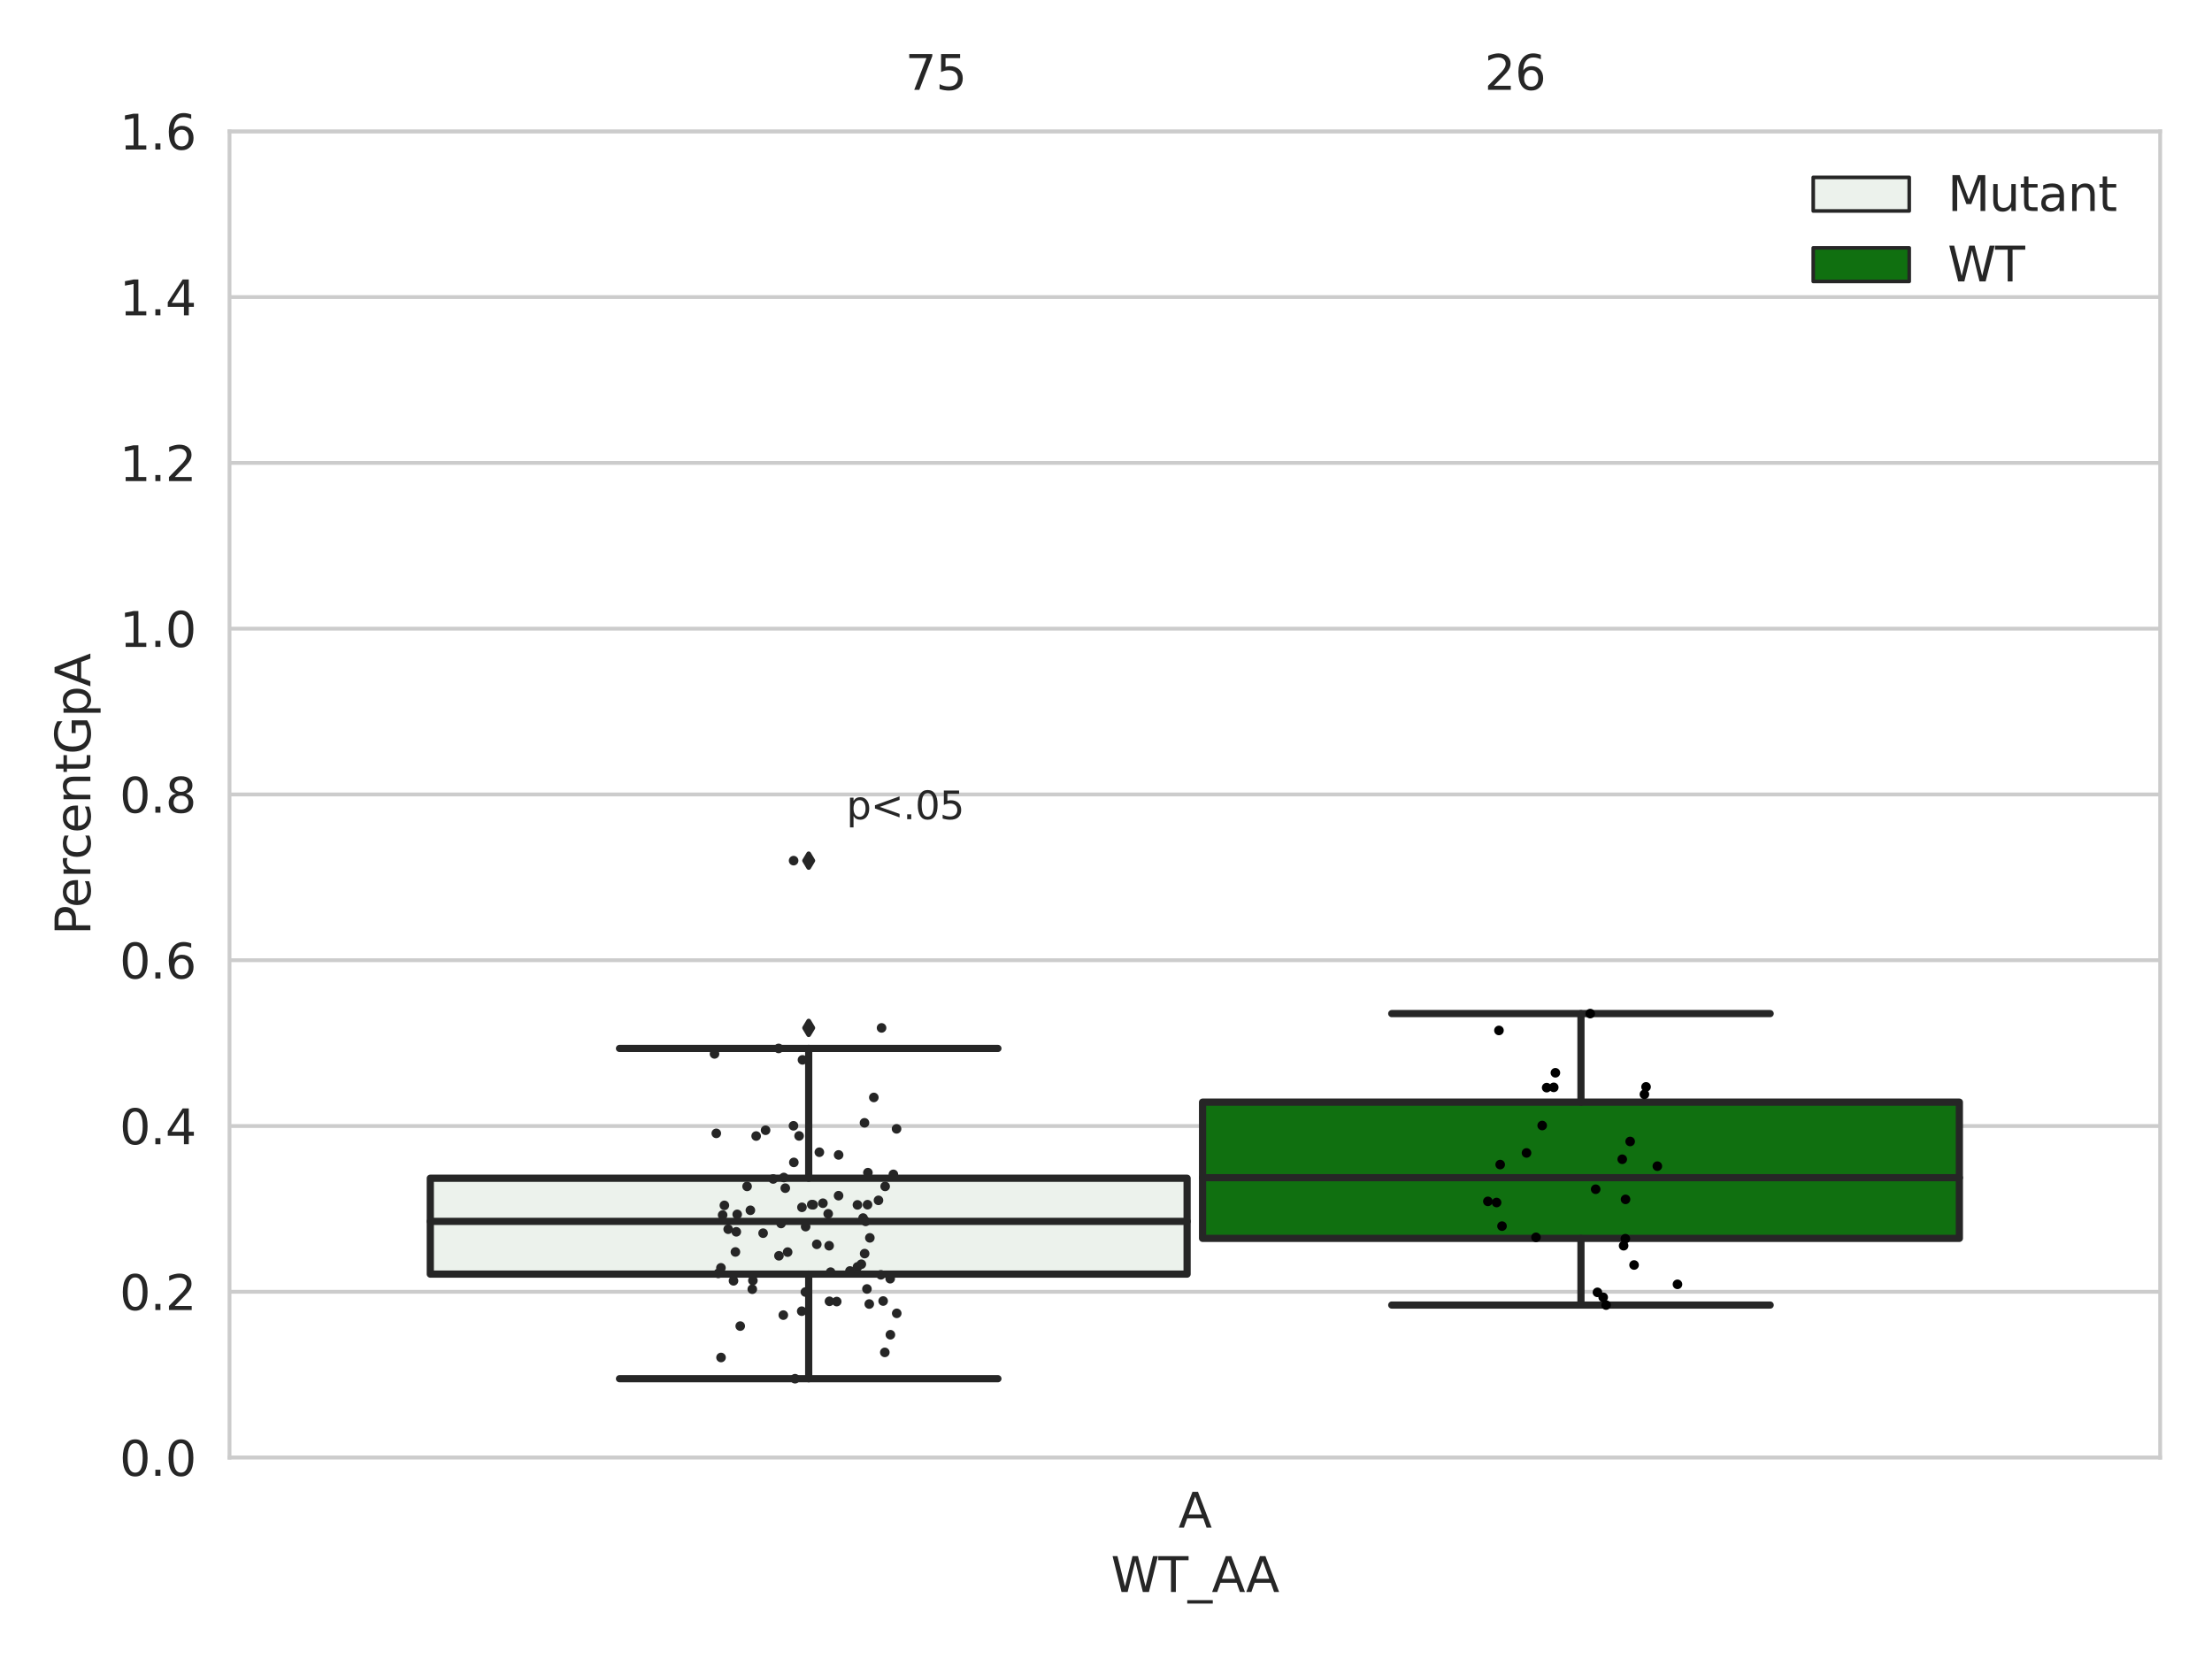 <?xml version="1.0" encoding="utf-8" standalone="no"?>
<!DOCTYPE svg PUBLIC "-//W3C//DTD SVG 1.1//EN"
  "http://www.w3.org/Graphics/SVG/1.1/DTD/svg11.dtd">
<svg xmlns:xlink="http://www.w3.org/1999/xlink" width="460.8pt" height="345.6pt" viewBox="0 0 460.8 345.6" xmlns="http://www.w3.org/2000/svg" version="1.1">
 <defs>
  <style type="text/css">*{stroke-linejoin: round; stroke-linecap: butt}</style>
 </defs>
 <g id="figure_1">
  <g id="patch_1">
   <path d="M 0 345.6 
L 460.8 345.6 
L 460.8 0 
L 0 0 
z
" style="fill: #ffffff"/>
  </g>
  <g id="axes_1">
   <g id="patch_2">
    <path d="M 47.81 303.64 
L 450 303.64 
L 450 27.354 
L 47.81 27.354 
z
" style="fill: #ffffff"/>
   </g>
   <g id="matplotlib.axis_1">
    <g id="xtick_1">
     <g id="text_1">
      <!-- A -->
      <g style="fill: #262626" transform="translate(245.485 318.238)scale(0.1 -0.1)">
       <defs>
        <path id="DejaVuSans-41" d="M 2188 4044 
L 1331 1722 
L 3047 1722 
L 2188 4044 
z
M 1831 4666 
L 2547 4666 
L 4325 0 
L 3669 0 
L 3244 1197 
L 1141 1197 
L 716 0 
L 50 0 
L 1831 4666 
z
" transform="scale(0.016)"/>
       </defs>
       <use xlink:href="#DejaVuSans-41"/>
      </g>
     </g>
    </g>
    <g id="text_2">
     <!-- WT_AA -->
     <g style="fill: #262626" transform="translate(231.429 331.638)scale(0.1 -0.1)">
      <defs>
       <path id="DejaVuSans-57" d="M 213 4666 
L 850 4666 
L 1831 722 
L 2809 4666 
L 3519 4666 
L 4500 722 
L 5478 4666 
L 6119 4666 
L 4947 0 
L 4153 0 
L 3169 4050 
L 2175 0 
L 1381 0 
L 213 4666 
z
" transform="scale(0.016)"/>
       <path id="DejaVuSans-54" d="M -19 4666 
L 3928 4666 
L 3928 4134 
L 2272 4134 
L 2272 0 
L 1638 0 
L 1638 4134 
L -19 4134 
L -19 4666 
z
" transform="scale(0.016)"/>
       <path id="DejaVuSans-5f" d="M 3263 -1063 
L 3263 -1509 
L -63 -1509 
L -63 -1063 
L 3263 -1063 
z
" transform="scale(0.016)"/>
      </defs>
      <use xlink:href="#DejaVuSans-57"/>
      <use xlink:href="#DejaVuSans-54" x="98.877"/>
      <use xlink:href="#DejaVuSans-5f" x="159.961"/>
      <use xlink:href="#DejaVuSans-41" x="209.961"/>
      <use xlink:href="#DejaVuSans-41" x="281.119"/>
     </g>
    </g>
   </g>
   <g id="matplotlib.axis_2">
    <g id="ytick_1">
     <g id="line2d_1">
      <path d="M 47.81 303.64 
L 450 303.64 
" clip-path="url(#p6a3550812f)" style="fill: none; stroke: #cccccc; stroke-width: 0.8; stroke-linecap: round"/>
     </g>
     <g id="text_3">
      <!-- 0.0 -->
      <g style="fill: #262626" transform="translate(24.907 307.439)scale(0.1 -0.1)">
       <defs>
        <path id="DejaVuSans-30" d="M 2034 4250 
Q 1547 4250 1301 3770 
Q 1056 3291 1056 2328 
Q 1056 1369 1301 889 
Q 1547 409 2034 409 
Q 2525 409 2770 889 
Q 3016 1369 3016 2328 
Q 3016 3291 2770 3770 
Q 2525 4250 2034 4250 
z
M 2034 4750 
Q 2819 4750 3233 4129 
Q 3647 3509 3647 2328 
Q 3647 1150 3233 529 
Q 2819 -91 2034 -91 
Q 1250 -91 836 529 
Q 422 1150 422 2328 
Q 422 3509 836 4129 
Q 1250 4750 2034 4750 
z
" transform="scale(0.016)"/>
        <path id="DejaVuSans-2e" d="M 684 794 
L 1344 794 
L 1344 0 
L 684 0 
L 684 794 
z
" transform="scale(0.016)"/>
       </defs>
       <use xlink:href="#DejaVuSans-30"/>
       <use xlink:href="#DejaVuSans-2e" x="63.623"/>
       <use xlink:href="#DejaVuSans-30" x="95.41"/>
      </g>
     </g>
    </g>
    <g id="ytick_2">
     <g id="line2d_2">
      <path d="M 47.81 269.104 
L 450 269.104 
" clip-path="url(#p6a3550812f)" style="fill: none; stroke: #cccccc; stroke-width: 0.8; stroke-linecap: round"/>
     </g>
     <g id="text_4">
      <!-- 0.2 -->
      <g style="fill: #262626" transform="translate(24.907 272.903)scale(0.1 -0.1)">
       <defs>
        <path id="DejaVuSans-32" d="M 1228 531 
L 3431 531 
L 3431 0 
L 469 0 
L 469 531 
Q 828 903 1448 1529 
Q 2069 2156 2228 2338 
Q 2531 2678 2651 2914 
Q 2772 3150 2772 3378 
Q 2772 3750 2511 3984 
Q 2250 4219 1831 4219 
Q 1534 4219 1204 4116 
Q 875 4013 500 3803 
L 500 4441 
Q 881 4594 1212 4672 
Q 1544 4750 1819 4750 
Q 2544 4750 2975 4387 
Q 3406 4025 3406 3419 
Q 3406 3131 3298 2873 
Q 3191 2616 2906 2266 
Q 2828 2175 2409 1742 
Q 1991 1309 1228 531 
z
" transform="scale(0.016)"/>
       </defs>
       <use xlink:href="#DejaVuSans-30"/>
       <use xlink:href="#DejaVuSans-2e" x="63.623"/>
       <use xlink:href="#DejaVuSans-32" x="95.41"/>
      </g>
     </g>
    </g>
    <g id="ytick_3">
     <g id="line2d_3">
      <path d="M 47.81 234.568 
L 450 234.568 
" clip-path="url(#p6a3550812f)" style="fill: none; stroke: #cccccc; stroke-width: 0.8; stroke-linecap: round"/>
     </g>
     <g id="text_5">
      <!-- 0.4 -->
      <g style="fill: #262626" transform="translate(24.907 238.368)scale(0.1 -0.1)">
       <defs>
        <path id="DejaVuSans-34" d="M 2419 4116 
L 825 1625 
L 2419 1625 
L 2419 4116 
z
M 2253 4666 
L 3047 4666 
L 3047 1625 
L 3713 1625 
L 3713 1100 
L 3047 1100 
L 3047 0 
L 2419 0 
L 2419 1100 
L 313 1100 
L 313 1709 
L 2253 4666 
z
" transform="scale(0.016)"/>
       </defs>
       <use xlink:href="#DejaVuSans-30"/>
       <use xlink:href="#DejaVuSans-2e" x="63.623"/>
       <use xlink:href="#DejaVuSans-34" x="95.41"/>
      </g>
     </g>
    </g>
    <g id="ytick_4">
     <g id="line2d_4">
      <path d="M 47.81 200.033 
L 450 200.033 
" clip-path="url(#p6a3550812f)" style="fill: none; stroke: #cccccc; stroke-width: 0.8; stroke-linecap: round"/>
     </g>
     <g id="text_6">
      <!-- 0.6 -->
      <g style="fill: #262626" transform="translate(24.907 203.832)scale(0.1 -0.1)">
       <defs>
        <path id="DejaVuSans-36" d="M 2113 2584 
Q 1688 2584 1439 2293 
Q 1191 2003 1191 1497 
Q 1191 994 1439 701 
Q 1688 409 2113 409 
Q 2538 409 2786 701 
Q 3034 994 3034 1497 
Q 3034 2003 2786 2293 
Q 2538 2584 2113 2584 
z
M 3366 4563 
L 3366 3988 
Q 3128 4100 2886 4159 
Q 2644 4219 2406 4219 
Q 1781 4219 1451 3797 
Q 1122 3375 1075 2522 
Q 1259 2794 1537 2939 
Q 1816 3084 2150 3084 
Q 2853 3084 3261 2657 
Q 3669 2231 3669 1497 
Q 3669 778 3244 343 
Q 2819 -91 2113 -91 
Q 1303 -91 875 529 
Q 447 1150 447 2328 
Q 447 3434 972 4092 
Q 1497 4750 2381 4750 
Q 2619 4750 2861 4703 
Q 3103 4656 3366 4563 
z
" transform="scale(0.016)"/>
       </defs>
       <use xlink:href="#DejaVuSans-30"/>
       <use xlink:href="#DejaVuSans-2e" x="63.623"/>
       <use xlink:href="#DejaVuSans-36" x="95.41"/>
      </g>
     </g>
    </g>
    <g id="ytick_5">
     <g id="line2d_5">
      <path d="M 47.81 165.497 
L 450 165.497 
" clip-path="url(#p6a3550812f)" style="fill: none; stroke: #cccccc; stroke-width: 0.8; stroke-linecap: round"/>
     </g>
     <g id="text_7">
      <!-- 0.8 -->
      <g style="fill: #262626" transform="translate(24.907 169.296)scale(0.1 -0.1)">
       <defs>
        <path id="DejaVuSans-38" d="M 2034 2216 
Q 1584 2216 1326 1975 
Q 1069 1734 1069 1313 
Q 1069 891 1326 650 
Q 1584 409 2034 409 
Q 2484 409 2743 651 
Q 3003 894 3003 1313 
Q 3003 1734 2745 1975 
Q 2488 2216 2034 2216 
z
M 1403 2484 
Q 997 2584 770 2862 
Q 544 3141 544 3541 
Q 544 4100 942 4425 
Q 1341 4750 2034 4750 
Q 2731 4750 3128 4425 
Q 3525 4100 3525 3541 
Q 3525 3141 3298 2862 
Q 3072 2584 2669 2484 
Q 3125 2378 3379 2068 
Q 3634 1759 3634 1313 
Q 3634 634 3220 271 
Q 2806 -91 2034 -91 
Q 1263 -91 848 271 
Q 434 634 434 1313 
Q 434 1759 690 2068 
Q 947 2378 1403 2484 
z
M 1172 3481 
Q 1172 3119 1398 2916 
Q 1625 2713 2034 2713 
Q 2441 2713 2670 2916 
Q 2900 3119 2900 3481 
Q 2900 3844 2670 4047 
Q 2441 4250 2034 4250 
Q 1625 4250 1398 4047 
Q 1172 3844 1172 3481 
z
" transform="scale(0.016)"/>
       </defs>
       <use xlink:href="#DejaVuSans-30"/>
       <use xlink:href="#DejaVuSans-2e" x="63.623"/>
       <use xlink:href="#DejaVuSans-38" x="95.41"/>
      </g>
     </g>
    </g>
    <g id="ytick_6">
     <g id="line2d_6">
      <path d="M 47.81 130.961 
L 450 130.961 
" clip-path="url(#p6a3550812f)" style="fill: none; stroke: #cccccc; stroke-width: 0.8; stroke-linecap: round"/>
     </g>
     <g id="text_8">
      <!-- 1.0 -->
      <g style="fill: #262626" transform="translate(24.907 134.76)scale(0.1 -0.1)">
       <defs>
        <path id="DejaVuSans-31" d="M 794 531 
L 1825 531 
L 1825 4091 
L 703 3866 
L 703 4441 
L 1819 4666 
L 2450 4666 
L 2450 531 
L 3481 531 
L 3481 0 
L 794 0 
L 794 531 
z
" transform="scale(0.016)"/>
       </defs>
       <use xlink:href="#DejaVuSans-31"/>
       <use xlink:href="#DejaVuSans-2e" x="63.623"/>
       <use xlink:href="#DejaVuSans-30" x="95.41"/>
      </g>
     </g>
    </g>
    <g id="ytick_7">
     <g id="line2d_7">
      <path d="M 47.81 96.425 
L 450 96.425 
" clip-path="url(#p6a3550812f)" style="fill: none; stroke: #cccccc; stroke-width: 0.8; stroke-linecap: round"/>
     </g>
     <g id="text_9">
      <!-- 1.2 -->
      <g style="fill: #262626" transform="translate(24.907 100.225)scale(0.1 -0.1)">
       <use xlink:href="#DejaVuSans-31"/>
       <use xlink:href="#DejaVuSans-2e" x="63.623"/>
       <use xlink:href="#DejaVuSans-32" x="95.41"/>
      </g>
     </g>
    </g>
    <g id="ytick_8">
     <g id="line2d_8">
      <path d="M 47.81 61.89 
L 450 61.89 
" clip-path="url(#p6a3550812f)" style="fill: none; stroke: #cccccc; stroke-width: 0.8; stroke-linecap: round"/>
     </g>
     <g id="text_10">
      <!-- 1.4 -->
      <g style="fill: #262626" transform="translate(24.907 65.689)scale(0.1 -0.1)">
       <use xlink:href="#DejaVuSans-31"/>
       <use xlink:href="#DejaVuSans-2e" x="63.623"/>
       <use xlink:href="#DejaVuSans-34" x="95.41"/>
      </g>
     </g>
    </g>
    <g id="ytick_9">
     <g id="line2d_9">
      <path d="M 47.81 27.354 
L 450 27.354 
" clip-path="url(#p6a3550812f)" style="fill: none; stroke: #cccccc; stroke-width: 0.8; stroke-linecap: round"/>
     </g>
     <g id="text_11">
      <!-- 1.6 -->
      <g style="fill: #262626" transform="translate(24.907 31.153)scale(0.1 -0.1)">
       <use xlink:href="#DejaVuSans-31"/>
       <use xlink:href="#DejaVuSans-2e" x="63.623"/>
       <use xlink:href="#DejaVuSans-36" x="95.41"/>
      </g>
     </g>
    </g>
    <g id="text_12">
     <!-- PercentGpA -->
     <g style="fill: #262626" transform="translate(18.827 194.774)rotate(-90)scale(0.1 -0.1)">
      <defs>
       <path id="DejaVuSans-50" d="M 1259 4147 
L 1259 2394 
L 2053 2394 
Q 2494 2394 2734 2622 
Q 2975 2850 2975 3272 
Q 2975 3691 2734 3919 
Q 2494 4147 2053 4147 
L 1259 4147 
z
M 628 4666 
L 2053 4666 
Q 2838 4666 3239 4311 
Q 3641 3956 3641 3272 
Q 3641 2581 3239 2228 
Q 2838 1875 2053 1875 
L 1259 1875 
L 1259 0 
L 628 0 
L 628 4666 
z
" transform="scale(0.016)"/>
       <path id="DejaVuSans-65" d="M 3597 1894 
L 3597 1613 
L 953 1613 
Q 991 1019 1311 708 
Q 1631 397 2203 397 
Q 2534 397 2845 478 
Q 3156 559 3463 722 
L 3463 178 
Q 3153 47 2828 -22 
Q 2503 -91 2169 -91 
Q 1331 -91 842 396 
Q 353 884 353 1716 
Q 353 2575 817 3079 
Q 1281 3584 2069 3584 
Q 2775 3584 3186 3129 
Q 3597 2675 3597 1894 
z
M 3022 2063 
Q 3016 2534 2758 2815 
Q 2500 3097 2075 3097 
Q 1594 3097 1305 2825 
Q 1016 2553 972 2059 
L 3022 2063 
z
" transform="scale(0.016)"/>
       <path id="DejaVuSans-72" d="M 2631 2963 
Q 2534 3019 2420 3045 
Q 2306 3072 2169 3072 
Q 1681 3072 1420 2755 
Q 1159 2438 1159 1844 
L 1159 0 
L 581 0 
L 581 3500 
L 1159 3500 
L 1159 2956 
Q 1341 3275 1631 3429 
Q 1922 3584 2338 3584 
Q 2397 3584 2469 3576 
Q 2541 3569 2628 3553 
L 2631 2963 
z
" transform="scale(0.016)"/>
       <path id="DejaVuSans-63" d="M 3122 3366 
L 3122 2828 
Q 2878 2963 2633 3030 
Q 2388 3097 2138 3097 
Q 1578 3097 1268 2742 
Q 959 2388 959 1747 
Q 959 1106 1268 751 
Q 1578 397 2138 397 
Q 2388 397 2633 464 
Q 2878 531 3122 666 
L 3122 134 
Q 2881 22 2623 -34 
Q 2366 -91 2075 -91 
Q 1284 -91 818 406 
Q 353 903 353 1747 
Q 353 2603 823 3093 
Q 1294 3584 2113 3584 
Q 2378 3584 2631 3529 
Q 2884 3475 3122 3366 
z
" transform="scale(0.016)"/>
       <path id="DejaVuSans-6e" d="M 3513 2113 
L 3513 0 
L 2938 0 
L 2938 2094 
Q 2938 2591 2744 2837 
Q 2550 3084 2163 3084 
Q 1697 3084 1428 2787 
Q 1159 2491 1159 1978 
L 1159 0 
L 581 0 
L 581 3500 
L 1159 3500 
L 1159 2956 
Q 1366 3272 1645 3428 
Q 1925 3584 2291 3584 
Q 2894 3584 3203 3211 
Q 3513 2838 3513 2113 
z
" transform="scale(0.016)"/>
       <path id="DejaVuSans-74" d="M 1172 4494 
L 1172 3500 
L 2356 3500 
L 2356 3053 
L 1172 3053 
L 1172 1153 
Q 1172 725 1289 603 
Q 1406 481 1766 481 
L 2356 481 
L 2356 0 
L 1766 0 
Q 1100 0 847 248 
Q 594 497 594 1153 
L 594 3053 
L 172 3053 
L 172 3500 
L 594 3500 
L 594 4494 
L 1172 4494 
z
" transform="scale(0.016)"/>
       <path id="DejaVuSans-47" d="M 3809 666 
L 3809 1919 
L 2778 1919 
L 2778 2438 
L 4434 2438 
L 4434 434 
Q 4069 175 3628 42 
Q 3188 -91 2688 -91 
Q 1594 -91 976 548 
Q 359 1188 359 2328 
Q 359 3472 976 4111 
Q 1594 4750 2688 4750 
Q 3144 4750 3555 4637 
Q 3966 4525 4313 4306 
L 4313 3634 
Q 3963 3931 3569 4081 
Q 3175 4231 2741 4231 
Q 1884 4231 1454 3753 
Q 1025 3275 1025 2328 
Q 1025 1384 1454 906 
Q 1884 428 2741 428 
Q 3075 428 3337 486 
Q 3600 544 3809 666 
z
" transform="scale(0.016)"/>
       <path id="DejaVuSans-70" d="M 1159 525 
L 1159 -1331 
L 581 -1331 
L 581 3500 
L 1159 3500 
L 1159 2969 
Q 1341 3281 1617 3432 
Q 1894 3584 2278 3584 
Q 2916 3584 3314 3078 
Q 3713 2572 3713 1747 
Q 3713 922 3314 415 
Q 2916 -91 2278 -91 
Q 1894 -91 1617 61 
Q 1341 213 1159 525 
z
M 3116 1747 
Q 3116 2381 2855 2742 
Q 2594 3103 2138 3103 
Q 1681 3103 1420 2742 
Q 1159 2381 1159 1747 
Q 1159 1113 1420 752 
Q 1681 391 2138 391 
Q 2594 391 2855 752 
Q 3116 1113 3116 1747 
z
" transform="scale(0.016)"/>
      </defs>
      <use xlink:href="#DejaVuSans-50"/>
      <use xlink:href="#DejaVuSans-65" x="56.678"/>
      <use xlink:href="#DejaVuSans-72" x="118.201"/>
      <use xlink:href="#DejaVuSans-63" x="157.064"/>
      <use xlink:href="#DejaVuSans-65" x="212.045"/>
      <use xlink:href="#DejaVuSans-6e" x="273.568"/>
      <use xlink:href="#DejaVuSans-74" x="336.947"/>
      <use xlink:href="#DejaVuSans-47" x="376.156"/>
      <use xlink:href="#DejaVuSans-70" x="453.646"/>
      <use xlink:href="#DejaVuSans-41" x="517.123"/>
     </g>
    </g>
   </g>
   <g id="patch_3">
    <path d="M 89.638 265.419 
L 247.296 265.419 
L 247.296 245.447 
L 89.638 245.447 
L 89.638 265.419 
z
" clip-path="url(#p6a3550812f)" style="fill: #ecf2ec; stroke: #262626; stroke-width: 1.5; stroke-linejoin: miter"/>
   </g>
   <g id="patch_4">
    <path d="M 250.514 257.974 
L 408.172 257.974 
L 408.172 229.596 
L 250.514 229.596 
L 250.514 257.974 
z
" clip-path="url(#p6a3550812f)" style="fill: #107010; stroke: #262626; stroke-width: 1.5; stroke-linejoin: miter"/>
   </g>
   <g id="patch_5">
    <path d="M 248.905 303.64 
L 248.905 303.64 
L 248.905 303.64 
L 248.905 303.64 
z
" clip-path="url(#p6a3550812f)" style="fill: #ecf2ec; stroke: #262626; stroke-width: 0.75; stroke-linejoin: miter"/>
   </g>
   <g id="patch_6">
    <path d="M 248.905 303.64 
L 248.905 303.64 
L 248.905 303.64 
L 248.905 303.64 
z
" clip-path="url(#p6a3550812f)" style="fill: #107010; stroke: #262626; stroke-width: 0.75; stroke-linejoin: miter"/>
   </g>
   <g id="PathCollection_1"/>
   <g id="PathCollection_2"/>
   <g id="line2d_10">
    <path d="M 168.467 265.419 
L 168.467 287.209 
" clip-path="url(#p6a3550812f)" style="fill: none; stroke: #262626; stroke-width: 1.5; stroke-linecap: round"/>
   </g>
   <g id="line2d_11">
    <path d="M 168.467 245.447 
L 168.467 218.409 
" clip-path="url(#p6a3550812f)" style="fill: none; stroke: #262626; stroke-width: 1.5; stroke-linecap: round"/>
   </g>
   <g id="line2d_12">
    <path d="M 129.052 287.209 
L 207.882 287.209 
" clip-path="url(#p6a3550812f)" style="fill: none; stroke: #262626; stroke-width: 1.5; stroke-linecap: round"/>
   </g>
   <g id="line2d_13">
    <path d="M 129.052 218.409 
L 207.882 218.409 
" clip-path="url(#p6a3550812f)" style="fill: none; stroke: #262626; stroke-width: 1.5; stroke-linecap: round"/>
   </g>
   <g id="line2d_14">
    <defs>
     <path id="m98c227676c" d="M -0 1.414 
L 0.849 0 
L 0 -1.414 
L -0.849 -0 
z
" style="stroke: #262626; stroke-linejoin: miter"/>
    </defs>
    <g clip-path="url(#p6a3550812f)">
     <use xlink:href="#m98c227676c" x="168.467" y="179.288" style="fill: #262626; stroke: #262626; stroke-linejoin: miter"/>
     <use xlink:href="#m98c227676c" x="168.467" y="214.13" style="fill: #262626; stroke: #262626; stroke-linejoin: miter"/>
    </g>
   </g>
   <g id="line2d_15">
    <path d="M 329.343 257.974 
L 329.343 271.868 
" clip-path="url(#p6a3550812f)" style="fill: none; stroke: #262626; stroke-width: 1.5; stroke-linecap: round"/>
   </g>
   <g id="line2d_16">
    <path d="M 329.343 229.596 
L 329.343 211.15 
" clip-path="url(#p6a3550812f)" style="fill: none; stroke: #262626; stroke-width: 1.5; stroke-linecap: round"/>
   </g>
   <g id="line2d_17">
    <path d="M 289.928 271.868 
L 368.758 271.868 
" clip-path="url(#p6a3550812f)" style="fill: none; stroke: #262626; stroke-width: 1.5; stroke-linecap: round"/>
   </g>
   <g id="line2d_18">
    <path d="M 289.928 211.15 
L 368.758 211.15 
" clip-path="url(#p6a3550812f)" style="fill: none; stroke: #262626; stroke-width: 1.5; stroke-linecap: round"/>
   </g>
   <g id="line2d_19"/>
   <g id="line2d_20">
    <path d="M 89.638 254.434 
L 247.296 254.434 
" clip-path="url(#p6a3550812f)" style="fill: none; stroke: #262626; stroke-width: 1.5; stroke-linecap: round"/>
   </g>
   <g id="line2d_21">
    <path d="M 250.514 245.335 
L 408.172 245.335 
" clip-path="url(#p6a3550812f)" style="fill: none; stroke: #262626; stroke-width: 1.5; stroke-linecap: round"/>
   </g>
   <g id="patch_7">
    <path d="M 47.81 303.64 
L 47.81 27.354 
" style="fill: none; stroke: #cccccc; stroke-width: 0.8; stroke-linejoin: miter; stroke-linecap: square"/>
   </g>
   <g id="patch_8">
    <path d="M 450 303.64 
L 450 27.354 
" style="fill: none; stroke: #cccccc; stroke-width: 0.8; stroke-linejoin: miter; stroke-linecap: square"/>
   </g>
   <g id="patch_9">
    <path d="M 47.81 303.64 
L 450 303.64 
" style="fill: none; stroke: #cccccc; stroke-width: 0.8; stroke-linejoin: miter; stroke-linecap: square"/>
   </g>
   <g id="patch_10">
    <path d="M 47.81 27.354 
L 450 27.354 
" style="fill: none; stroke: #cccccc; stroke-width: 0.8; stroke-linejoin: miter; stroke-linecap: square"/>
   </g>
   <g id="PathCollection_3">
    <defs>
     <path id="C0_0_fbea839dc2" d="M 0 1 
C 0.265 1 0.52 0.895 0.707 0.707 
C 0.895 0.52 1 0.265 1 -0 
C 1 -0.265 0.895 -0.52 0.707 -0.707 
C 0.52 -0.895 0.265 -1 0 -1 
C -0.265 -1 -0.52 -0.895 -0.707 -0.707 
C -0.895 -0.52 -1 -0.265 -1 0 
C -1 0.265 -0.895 0.52 -0.707 0.707 
C -0.52 0.895 -0.265 1 0 1 
z
"/>
    </defs>
    <g clip-path="url(#p6a3550812f)">
     <use xlink:href="#C0_0_fbea839dc2" x="184.393" y="247.147" style="fill: #262626"/>
    </g>
    <g clip-path="url(#p6a3550812f)">
     <use xlink:href="#C0_0_fbea839dc2" x="180.799" y="244.284" style="fill: #262626"/>
    </g>
    <g clip-path="url(#p6a3550812f)">
     <use xlink:href="#C0_0_fbea839dc2" x="153.385" y="256.61" style="fill: #262626"/>
    </g>
    <g clip-path="url(#p6a3550812f)">
     <use xlink:href="#C0_0_fbea839dc2" x="181.084" y="271.65" style="fill: #262626"/>
    </g>
    <g clip-path="url(#p6a3550812f)">
     <use xlink:href="#C0_0_fbea839dc2" x="167.012" y="273.145" style="fill: #262626"/>
    </g>
    <g clip-path="url(#p6a3550812f)">
     <use xlink:href="#C0_0_fbea839dc2" x="167.061" y="251.504" style="fill: #262626"/>
    </g>
    <g clip-path="url(#p6a3550812f)">
     <use xlink:href="#C0_0_fbea839dc2" x="150.902" y="251.099" style="fill: #262626"/>
    </g>
    <g clip-path="url(#p6a3550812f)">
     <use xlink:href="#C0_0_fbea839dc2" x="180.6" y="268.514" style="fill: #262626"/>
    </g>
    <g clip-path="url(#p6a3550812f)">
     <use xlink:href="#C0_0_fbea839dc2" x="156.318" y="252.123" style="fill: #262626"/>
    </g>
    <g clip-path="url(#p6a3550812f)">
     <use xlink:href="#C0_0_fbea839dc2" x="179.793" y="253.74" style="fill: #262626"/>
    </g>
    <g clip-path="url(#p6a3550812f)">
     <use xlink:href="#C0_0_fbea839dc2" x="165.323" y="179.288" style="fill: #262626"/>
    </g>
    <g clip-path="url(#p6a3550812f)">
     <use xlink:href="#C0_0_fbea839dc2" x="148.848" y="219.545" style="fill: #262626"/>
    </g>
    <g clip-path="url(#p6a3550812f)">
     <use xlink:href="#C0_0_fbea839dc2" x="169.101" y="250.941" style="fill: #262626"/>
    </g>
    <g clip-path="url(#p6a3550812f)">
     <use xlink:href="#C0_0_fbea839dc2" x="172.526" y="252.856" style="fill: #262626"/>
    </g>
    <g clip-path="url(#p6a3550812f)">
     <use xlink:href="#C0_0_fbea839dc2" x="167.829" y="255.528" style="fill: #262626"/>
    </g>
    <g clip-path="url(#p6a3550812f)">
     <use xlink:href="#C0_0_fbea839dc2" x="174.69" y="249.081" style="fill: #262626"/>
    </g>
    <g clip-path="url(#p6a3550812f)">
     <use xlink:href="#C0_0_fbea839dc2" x="185.486" y="278.049" style="fill: #262626"/>
    </g>
    <g clip-path="url(#p6a3550812f)">
     <use xlink:href="#C0_0_fbea839dc2" x="163.589" y="247.514" style="fill: #262626"/>
    </g>
    <g clip-path="url(#p6a3550812f)">
     <use xlink:href="#C0_0_fbea839dc2" x="170.688" y="240.03" style="fill: #262626"/>
    </g>
    <g clip-path="url(#p6a3550812f)">
     <use xlink:href="#C0_0_fbea839dc2" x="157.52" y="236.657" style="fill: #262626"/>
    </g>
    <g clip-path="url(#p6a3550812f)">
     <use xlink:href="#C0_0_fbea839dc2" x="186.807" y="273.591" style="fill: #262626"/>
    </g>
    <g clip-path="url(#p6a3550812f)">
     <use xlink:href="#C0_0_fbea839dc2" x="170.153" y="259.213" style="fill: #262626"/>
    </g>
    <g clip-path="url(#p6a3550812f)">
     <use xlink:href="#C0_0_fbea839dc2" x="174.305" y="271.14" style="fill: #262626"/>
    </g>
    <g clip-path="url(#p6a3550812f)">
     <use xlink:href="#C0_0_fbea839dc2" x="159.485" y="235.45" style="fill: #262626"/>
    </g>
    <g clip-path="url(#p6a3550812f)">
     <use xlink:href="#C0_0_fbea839dc2" x="165.372" y="242.15" style="fill: #262626"/>
    </g>
    <g clip-path="url(#p6a3550812f)">
     <use xlink:href="#C0_0_fbea839dc2" x="186.77" y="235.161" style="fill: #262626"/>
    </g>
    <g clip-path="url(#p6a3550812f)">
     <use xlink:href="#C0_0_fbea839dc2" x="167.173" y="220.79" style="fill: #262626"/>
    </g>
    <g clip-path="url(#p6a3550812f)">
     <use xlink:href="#C0_0_fbea839dc2" x="150.204" y="282.791" style="fill: #262626"/>
    </g>
    <g clip-path="url(#p6a3550812f)">
     <use xlink:href="#C0_0_fbea839dc2" x="165.297" y="234.523" style="fill: #262626"/>
    </g>
    <g clip-path="url(#p6a3550812f)">
     <use xlink:href="#C0_0_fbea839dc2" x="180.121" y="261.147" style="fill: #262626"/>
    </g>
    <g clip-path="url(#p6a3550812f)">
     <use xlink:href="#C0_0_fbea839dc2" x="161.067" y="245.601" style="fill: #262626"/>
    </g>
    <g clip-path="url(#p6a3550812f)">
     <use xlink:href="#C0_0_fbea839dc2" x="153.573" y="252.974" style="fill: #262626"/>
    </g>
    <g clip-path="url(#p6a3550812f)">
     <use xlink:href="#C0_0_fbea839dc2" x="163.281" y="245.293" style="fill: #262626"/>
    </g>
    <g clip-path="url(#p6a3550812f)">
     <use xlink:href="#C0_0_fbea839dc2" x="183.506" y="265.566" style="fill: #262626"/>
    </g>
    <g clip-path="url(#p6a3550812f)">
     <use xlink:href="#C0_0_fbea839dc2" x="154.204" y="276.247" style="fill: #262626"/>
    </g>
    <g clip-path="url(#p6a3550812f)">
     <use xlink:href="#C0_0_fbea839dc2" x="162.205" y="218.409" style="fill: #262626"/>
    </g>
    <g clip-path="url(#p6a3550812f)">
     <use xlink:href="#C0_0_fbea839dc2" x="162.269" y="261.603" style="fill: #262626"/>
    </g>
    <g clip-path="url(#p6a3550812f)">
     <use xlink:href="#C0_0_fbea839dc2" x="173.032" y="265.01" style="fill: #262626"/>
    </g>
    <g clip-path="url(#p6a3550812f)">
     <use xlink:href="#C0_0_fbea839dc2" x="158.968" y="256.893" style="fill: #262626"/>
    </g>
    <g clip-path="url(#p6a3550812f)">
     <use xlink:href="#C0_0_fbea839dc2" x="183.975" y="271.027" style="fill: #262626"/>
    </g>
    <g clip-path="url(#p6a3550812f)">
     <use xlink:href="#C0_0_fbea839dc2" x="151.694" y="256.066" style="fill: #262626"/>
    </g>
    <g clip-path="url(#p6a3550812f)">
     <use xlink:href="#C0_0_fbea839dc2" x="172.723" y="259.51" style="fill: #262626"/>
    </g>
    <g clip-path="url(#p6a3550812f)">
     <use xlink:href="#C0_0_fbea839dc2" x="184.322" y="281.727" style="fill: #262626"/>
    </g>
    <g clip-path="url(#p6a3550812f)">
     <use xlink:href="#C0_0_fbea839dc2" x="179.432" y="263.36" style="fill: #262626"/>
    </g>
    <g clip-path="url(#p6a3550812f)">
     <use xlink:href="#C0_0_fbea839dc2" x="155.632" y="247.145" style="fill: #262626"/>
    </g>
    <g clip-path="url(#p6a3550812f)">
     <use xlink:href="#C0_0_fbea839dc2" x="174.7" y="240.592" style="fill: #262626"/>
    </g>
    <g clip-path="url(#p6a3550812f)">
     <use xlink:href="#C0_0_fbea839dc2" x="162.714" y="254.874" style="fill: #262626"/>
    </g>
    <g clip-path="url(#p6a3550812f)">
     <use xlink:href="#C0_0_fbea839dc2" x="163.179" y="273.96" style="fill: #262626"/>
    </g>
    <g clip-path="url(#p6a3550812f)">
     <use xlink:href="#C0_0_fbea839dc2" x="172.793" y="271.086" style="fill: #262626"/>
    </g>
    <g clip-path="url(#p6a3550812f)">
     <use xlink:href="#C0_0_fbea839dc2" x="185.442" y="266.377" style="fill: #262626"/>
    </g>
    <g clip-path="url(#p6a3550812f)">
     <use xlink:href="#C0_0_fbea839dc2" x="178.621" y="250.999" style="fill: #262626"/>
    </g>
    <g clip-path="url(#p6a3550812f)">
     <use xlink:href="#C0_0_fbea839dc2" x="152.803" y="266.819" style="fill: #262626"/>
    </g>
    <g clip-path="url(#p6a3550812f)">
     <use xlink:href="#C0_0_fbea839dc2" x="171.429" y="250.65" style="fill: #262626"/>
    </g>
    <g clip-path="url(#p6a3550812f)">
     <use xlink:href="#C0_0_fbea839dc2" x="149.217" y="236.099" style="fill: #262626"/>
    </g>
    <g clip-path="url(#p6a3550812f)">
     <use xlink:href="#C0_0_fbea839dc2" x="164.079" y="260.835" style="fill: #262626"/>
    </g>
    <g clip-path="url(#p6a3550812f)">
     <use xlink:href="#C0_0_fbea839dc2" x="149.629" y="265.273" style="fill: #262626"/>
    </g>
    <g clip-path="url(#p6a3550812f)">
     <use xlink:href="#C0_0_fbea839dc2" x="180.72" y="250.96" style="fill: #262626"/>
    </g>
    <g clip-path="url(#p6a3550812f)">
     <use xlink:href="#C0_0_fbea839dc2" x="183.004" y="250.053" style="fill: #262626"/>
    </g>
    <g clip-path="url(#p6a3550812f)">
     <use xlink:href="#C0_0_fbea839dc2" x="182.033" y="228.617" style="fill: #262626"/>
    </g>
    <g clip-path="url(#p6a3550812f)">
     <use xlink:href="#C0_0_fbea839dc2" x="177.059" y="264.764" style="fill: #262626"/>
    </g>
    <g clip-path="url(#p6a3550812f)">
     <use xlink:href="#C0_0_fbea839dc2" x="167.778" y="269.154" style="fill: #262626"/>
    </g>
    <g clip-path="url(#p6a3550812f)">
     <use xlink:href="#C0_0_fbea839dc2" x="181.205" y="257.867" style="fill: #262626"/>
    </g>
    <g clip-path="url(#p6a3550812f)">
     <use xlink:href="#C0_0_fbea839dc2" x="153.202" y="260.806" style="fill: #262626"/>
    </g>
    <g clip-path="url(#p6a3550812f)">
     <use xlink:href="#C0_0_fbea839dc2" x="150.185" y="264.11" style="fill: #262626"/>
    </g>
    <g clip-path="url(#p6a3550812f)">
     <use xlink:href="#C0_0_fbea839dc2" x="183.645" y="214.13" style="fill: #262626"/>
    </g>
    <g clip-path="url(#p6a3550812f)">
     <use xlink:href="#C0_0_fbea839dc2" x="180.091" y="233.903" style="fill: #262626"/>
    </g>
    <g clip-path="url(#p6a3550812f)">
     <use xlink:href="#C0_0_fbea839dc2" x="166.466" y="236.633" style="fill: #262626"/>
    </g>
    <g clip-path="url(#p6a3550812f)">
     <use xlink:href="#C0_0_fbea839dc2" x="150.534" y="253.116" style="fill: #262626"/>
    </g>
    <g clip-path="url(#p6a3550812f)">
     <use xlink:href="#C0_0_fbea839dc2" x="186.107" y="244.639" style="fill: #262626"/>
    </g>
    <g clip-path="url(#p6a3550812f)">
     <use xlink:href="#C0_0_fbea839dc2" x="165.622" y="287.209" style="fill: #262626"/>
    </g>
    <g clip-path="url(#p6a3550812f)">
     <use xlink:href="#C0_0_fbea839dc2" x="156.841" y="266.753" style="fill: #262626"/>
    </g>
    <g clip-path="url(#p6a3550812f)">
     <use xlink:href="#C0_0_fbea839dc2" x="180.332" y="254.434" style="fill: #262626"/>
    </g>
    <g clip-path="url(#p6a3550812f)">
     <use xlink:href="#C0_0_fbea839dc2" x="169.394" y="250.978" style="fill: #262626"/>
    </g>
    <g clip-path="url(#p6a3550812f)">
     <use xlink:href="#C0_0_fbea839dc2" x="178.631" y="263.916" style="fill: #262626"/>
    </g>
    <g clip-path="url(#p6a3550812f)">
     <use xlink:href="#C0_0_fbea839dc2" x="156.716" y="268.563" style="fill: #262626"/>
    </g>
   </g>
   <g id="PathCollection_4">
    <defs>
     <path id="C1_0_557631e600" d="M 0 1 
C 0.265 1 0.52 0.895 0.707 0.707 
C 0.895 0.52 1 0.265 1 -0 
C 1 -0.265 0.895 -0.52 0.707 -0.707 
C 0.52 -0.895 0.265 -1 0 -1 
C -0.265 -1 -0.52 -0.895 -0.707 -0.707 
C -0.895 -0.52 -1 -0.265 -1 0 
C -1 0.265 -0.895 0.52 -0.707 0.707 
C -0.52 0.895 -0.265 1 0 1 
z
"/>
    </defs>
    <g clip-path="url(#p6a3550812f)">
     <use xlink:href="#C1_0_557631e600" x="312.896" y="255.421"/>
    </g>
    <g clip-path="url(#p6a3550812f)">
     <use xlink:href="#C1_0_557631e600" x="321.267" y="234.465"/>
    </g>
    <g clip-path="url(#p6a3550812f)">
     <use xlink:href="#C1_0_557631e600" x="349.449" y="267.548"/>
    </g>
    <g clip-path="url(#p6a3550812f)">
     <use xlink:href="#C1_0_557631e600" x="309.951" y="250.268"/>
    </g>
    <g clip-path="url(#p6a3550812f)">
     <use xlink:href="#C1_0_557631e600" x="334.578" y="271.868"/>
    </g>
    <g clip-path="url(#p6a3550812f)">
     <use xlink:href="#C1_0_557631e600" x="338.63" y="249.849"/>
    </g>
    <g clip-path="url(#p6a3550812f)">
     <use xlink:href="#C1_0_557631e600" x="340.407" y="263.52"/>
    </g>
    <g clip-path="url(#p6a3550812f)">
     <use xlink:href="#C1_0_557631e600" x="337.941" y="241.493"/>
    </g>
    <g clip-path="url(#p6a3550812f)">
     <use xlink:href="#C1_0_557631e600" x="312.26" y="214.66"/>
    </g>
    <g clip-path="url(#p6a3550812f)">
     <use xlink:href="#C1_0_557631e600" x="333.972" y="270.253"/>
    </g>
    <g clip-path="url(#p6a3550812f)">
     <use xlink:href="#C1_0_557631e600" x="342.561" y="227.973"/>
    </g>
    <g clip-path="url(#p6a3550812f)">
     <use xlink:href="#C1_0_557631e600" x="323.674" y="226.518"/>
    </g>
    <g clip-path="url(#p6a3550812f)">
     <use xlink:href="#C1_0_557631e600" x="331.275" y="211.15"/>
    </g>
    <g clip-path="url(#p6a3550812f)">
     <use xlink:href="#C1_0_557631e600" x="324.018" y="223.482"/>
    </g>
    <g clip-path="url(#p6a3550812f)">
     <use xlink:href="#C1_0_557631e600" x="332.777" y="269.221"/>
    </g>
    <g clip-path="url(#p6a3550812f)">
     <use xlink:href="#C1_0_557631e600" x="311.766" y="250.506"/>
    </g>
    <g clip-path="url(#p6a3550812f)">
     <use xlink:href="#C1_0_557631e600" x="345.255" y="242.932"/>
    </g>
    <g clip-path="url(#p6a3550812f)">
     <use xlink:href="#C1_0_557631e600" x="338.594" y="258.045"/>
    </g>
    <g clip-path="url(#p6a3550812f)">
     <use xlink:href="#C1_0_557631e600" x="318.002" y="240.177"/>
    </g>
    <g clip-path="url(#p6a3550812f)">
     <use xlink:href="#C1_0_557631e600" x="322.2" y="226.574"/>
    </g>
    <g clip-path="url(#p6a3550812f)">
     <use xlink:href="#C1_0_557631e600" x="319.974" y="257.759"/>
    </g>
    <g clip-path="url(#p6a3550812f)">
     <use xlink:href="#C1_0_557631e600" x="342.903" y="226.417"/>
    </g>
    <g clip-path="url(#p6a3550812f)">
     <use xlink:href="#C1_0_557631e600" x="338.229" y="259.509"/>
    </g>
    <g clip-path="url(#p6a3550812f)">
     <use xlink:href="#C1_0_557631e600" x="312.517" y="242.599"/>
    </g>
    <g clip-path="url(#p6a3550812f)">
     <use xlink:href="#C1_0_557631e600" x="332.408" y="247.738"/>
    </g>
    <g clip-path="url(#p6a3550812f)">
     <use xlink:href="#C1_0_557631e600" x="339.59" y="237.789"/>
    </g>
   </g>
   <g id="text_13">
    <!-- 75 -->
    <g style="fill: #262626" transform="translate(188.577 18.72)scale(0.1 -0.1)">
     <defs>
      <path id="DejaVuSans-37" d="M 525 4666 
L 3525 4666 
L 3525 4397 
L 1831 0 
L 1172 0 
L 2766 4134 
L 525 4134 
L 525 4666 
z
" transform="scale(0.016)"/>
      <path id="DejaVuSans-35" d="M 691 4666 
L 3169 4666 
L 3169 4134 
L 1269 4134 
L 1269 2991 
Q 1406 3038 1543 3061 
Q 1681 3084 1819 3084 
Q 2600 3084 3056 2656 
Q 3513 2228 3513 1497 
Q 3513 744 3044 326 
Q 2575 -91 1722 -91 
Q 1428 -91 1123 -41 
Q 819 9 494 109 
L 494 744 
Q 775 591 1075 516 
Q 1375 441 1709 441 
Q 2250 441 2565 725 
Q 2881 1009 2881 1497 
Q 2881 1984 2565 2268 
Q 2250 2553 1709 2553 
Q 1456 2553 1204 2497 
Q 953 2441 691 2322 
L 691 4666 
z
" transform="scale(0.016)"/>
     </defs>
     <use xlink:href="#DejaVuSans-37"/>
     <use xlink:href="#DejaVuSans-35" x="63.623"/>
    </g>
   </g>
   <g id="text_14">
    <!-- p&lt;.05 -->
    <g style="fill: #262626" transform="translate(176.324 170.654)scale(0.08 -0.08)">
     <defs>
      <path id="DejaVuSans-3c" d="M 4684 3150 
L 1459 2003 
L 4684 863 
L 4684 294 
L 678 1747 
L 678 2266 
L 4684 3719 
L 4684 3150 
z
" transform="scale(0.016)"/>
     </defs>
     <use xlink:href="#DejaVuSans-70"/>
     <use xlink:href="#DejaVuSans-3c" x="63.477"/>
     <use xlink:href="#DejaVuSans-2e" x="147.266"/>
     <use xlink:href="#DejaVuSans-30" x="179.053"/>
     <use xlink:href="#DejaVuSans-35" x="242.676"/>
    </g>
   </g>
   <g id="text_15">
    <!-- 26 -->
    <g style="fill: #262626" transform="translate(309.233 18.72)scale(0.1 -0.1)">
     <use xlink:href="#DejaVuSans-32"/>
     <use xlink:href="#DejaVuSans-36" x="63.623"/>
    </g>
   </g>
   <g id="legend_1">
    <g id="patch_11">
     <path d="M 377.728 43.952 
L 397.728 43.952 
L 397.728 36.952 
L 377.728 36.952 
z
" style="fill: #ecf2ec; stroke: #262626; stroke-width: 0.75; stroke-linejoin: miter"/>
    </g>
    <g id="text_16">
     <!-- Mutant -->
     <g style="fill: #262626" transform="translate(405.728 43.952)scale(0.1 -0.1)">
      <defs>
       <path id="DejaVuSans-4d" d="M 628 4666 
L 1569 4666 
L 2759 1491 
L 3956 4666 
L 4897 4666 
L 4897 0 
L 4281 0 
L 4281 4097 
L 3078 897 
L 2444 897 
L 1241 4097 
L 1241 0 
L 628 0 
L 628 4666 
z
" transform="scale(0.016)"/>
       <path id="DejaVuSans-75" d="M 544 1381 
L 544 3500 
L 1119 3500 
L 1119 1403 
Q 1119 906 1312 657 
Q 1506 409 1894 409 
Q 2359 409 2629 706 
Q 2900 1003 2900 1516 
L 2900 3500 
L 3475 3500 
L 3475 0 
L 2900 0 
L 2900 538 
Q 2691 219 2414 64 
Q 2138 -91 1772 -91 
Q 1169 -91 856 284 
Q 544 659 544 1381 
z
M 1991 3584 
L 1991 3584 
z
" transform="scale(0.016)"/>
       <path id="DejaVuSans-61" d="M 2194 1759 
Q 1497 1759 1228 1600 
Q 959 1441 959 1056 
Q 959 750 1161 570 
Q 1363 391 1709 391 
Q 2188 391 2477 730 
Q 2766 1069 2766 1631 
L 2766 1759 
L 2194 1759 
z
M 3341 1997 
L 3341 0 
L 2766 0 
L 2766 531 
Q 2569 213 2275 61 
Q 1981 -91 1556 -91 
Q 1019 -91 701 211 
Q 384 513 384 1019 
Q 384 1609 779 1909 
Q 1175 2209 1959 2209 
L 2766 2209 
L 2766 2266 
Q 2766 2663 2505 2880 
Q 2244 3097 1772 3097 
Q 1472 3097 1187 3025 
Q 903 2953 641 2809 
L 641 3341 
Q 956 3463 1253 3523 
Q 1550 3584 1831 3584 
Q 2591 3584 2966 3190 
Q 3341 2797 3341 1997 
z
" transform="scale(0.016)"/>
      </defs>
      <use xlink:href="#DejaVuSans-4d"/>
      <use xlink:href="#DejaVuSans-75" x="86.279"/>
      <use xlink:href="#DejaVuSans-74" x="149.658"/>
      <use xlink:href="#DejaVuSans-61" x="188.867"/>
      <use xlink:href="#DejaVuSans-6e" x="250.146"/>
      <use xlink:href="#DejaVuSans-74" x="313.525"/>
     </g>
    </g>
    <g id="patch_12">
     <path d="M 377.728 58.631 
L 397.728 58.631 
L 397.728 51.631 
L 377.728 51.631 
z
" style="fill: #107010; stroke: #262626; stroke-width: 0.75; stroke-linejoin: miter"/>
    </g>
    <g id="text_17">
     <!-- WT -->
     <g style="fill: #262626" transform="translate(405.728 58.631)scale(0.1 -0.1)">
      <use xlink:href="#DejaVuSans-57"/>
      <use xlink:href="#DejaVuSans-54" x="98.877"/>
     </g>
    </g>
   </g>
  </g>
 </g>
 <defs>
  <clipPath id="p6a3550812f">
   <rect x="47.81" y="27.354" width="402.19" height="276.286"/>
  </clipPath>
 </defs>
</svg>
